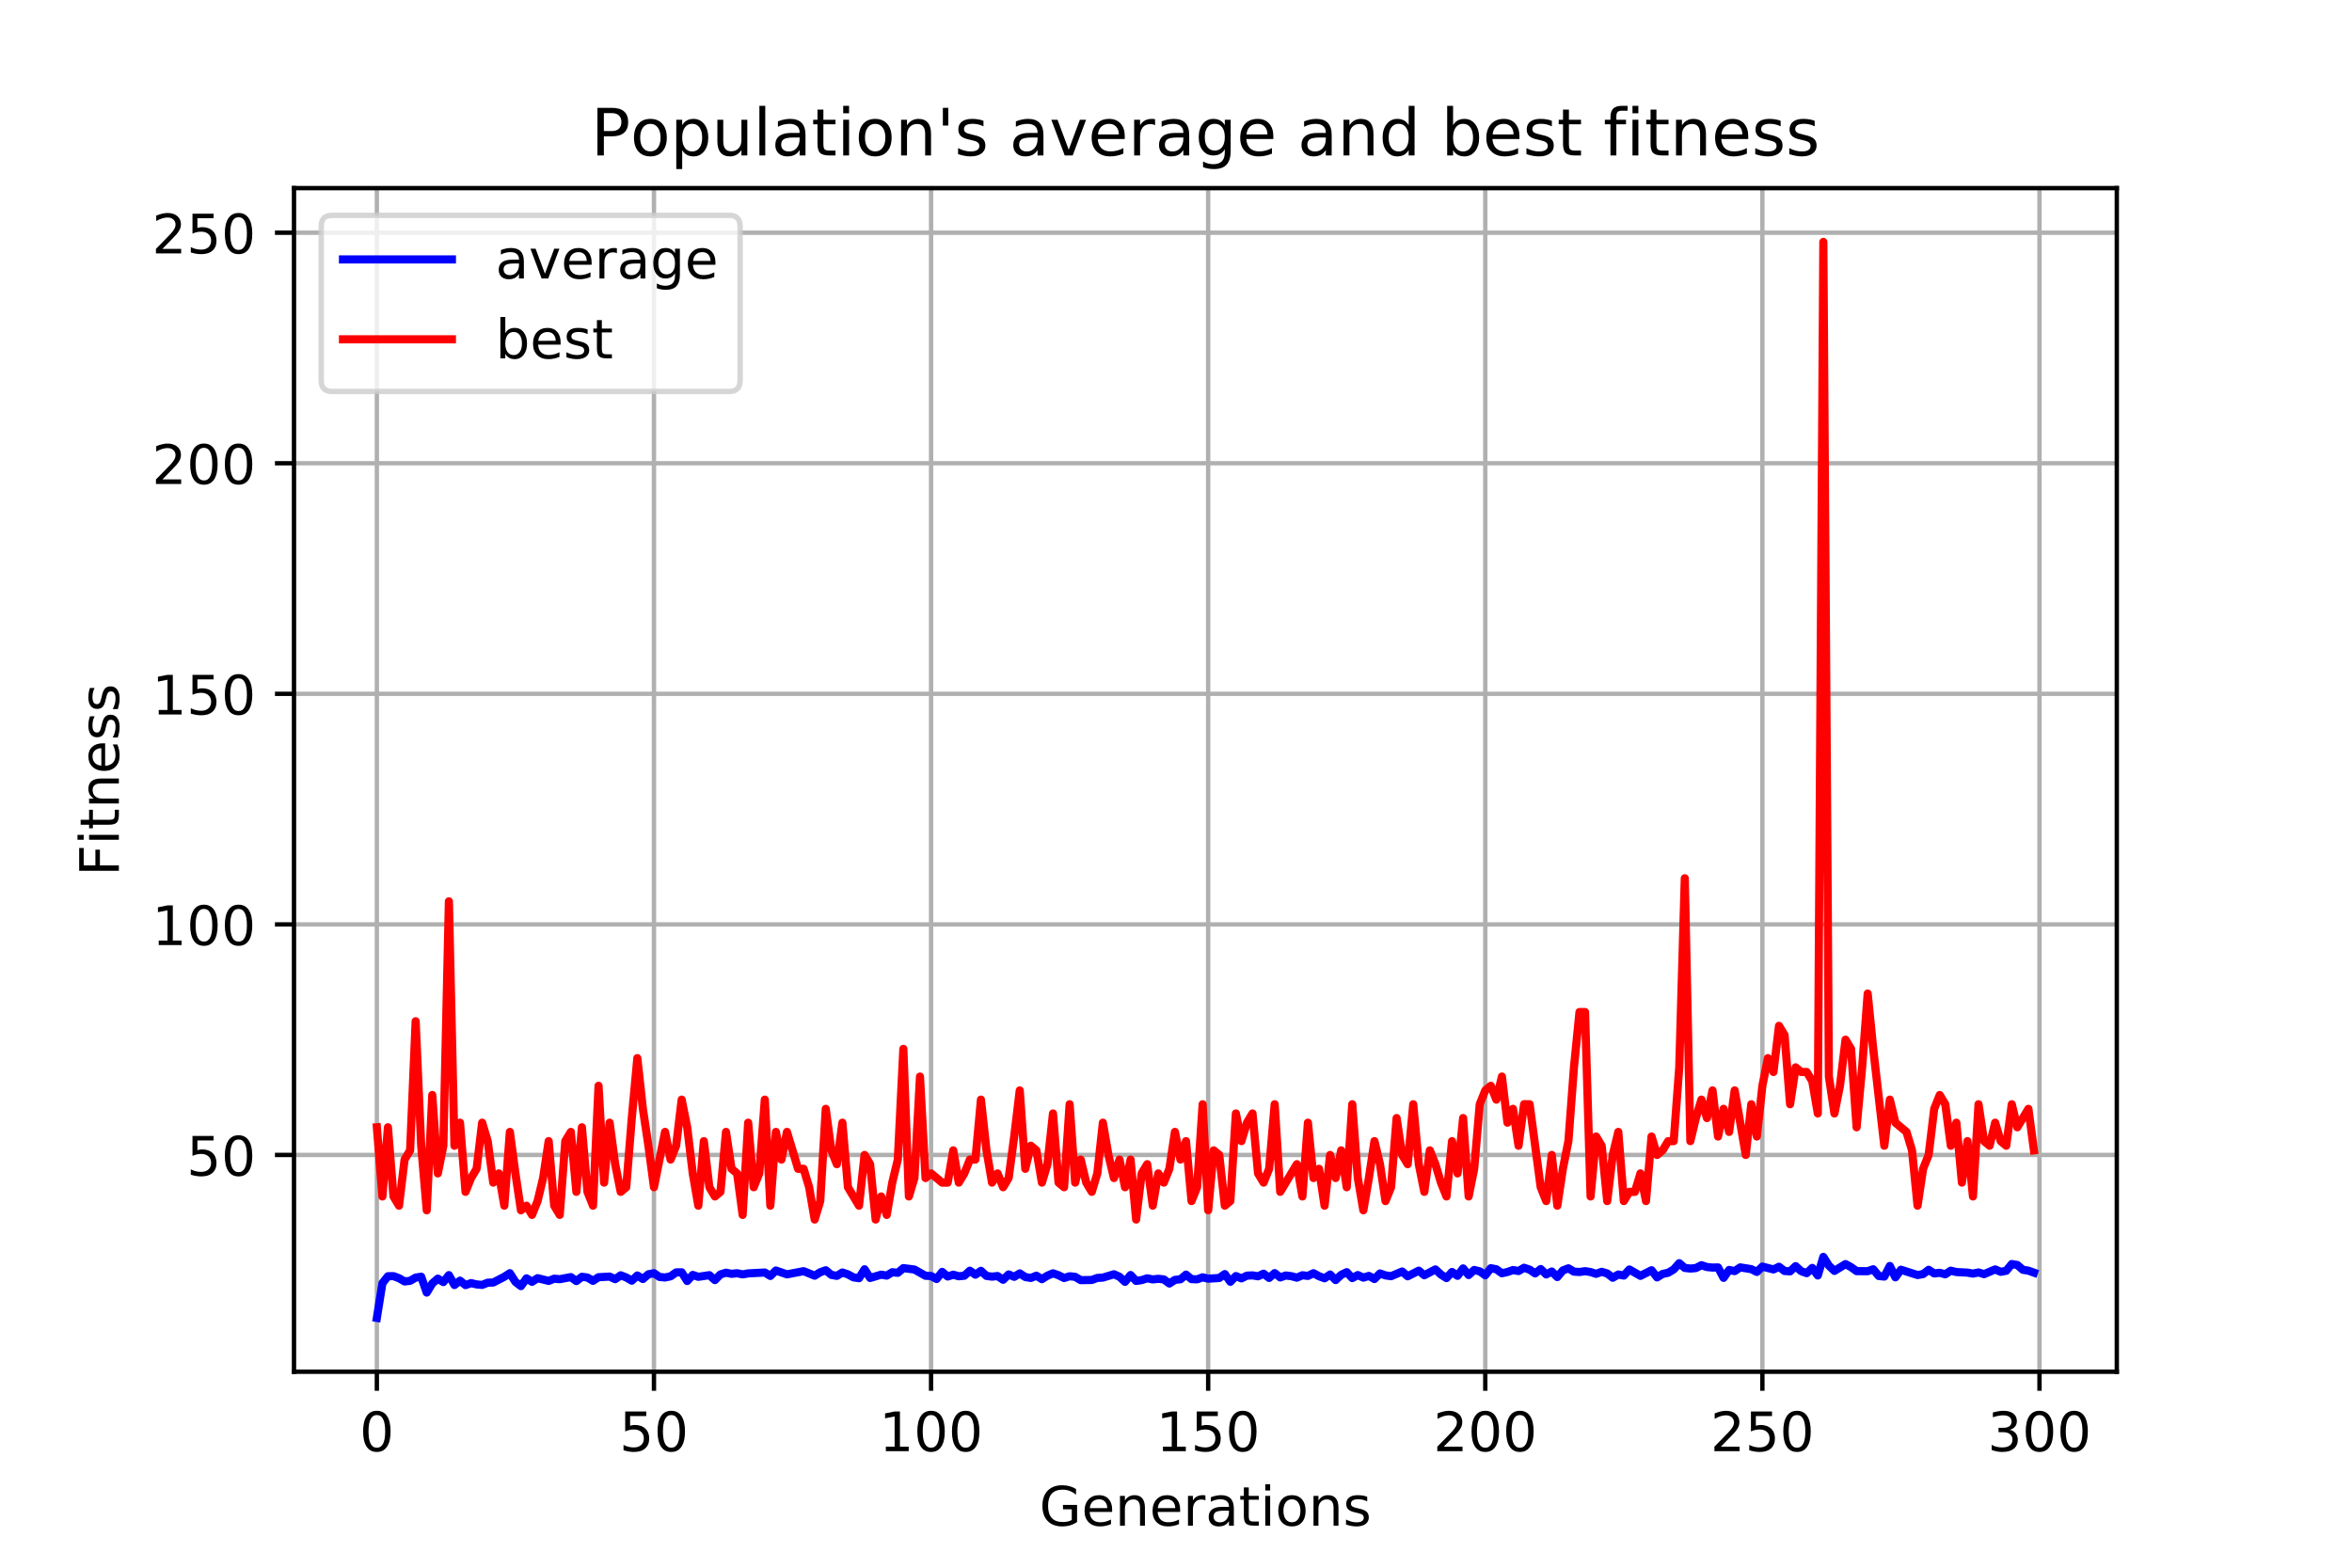 <?xml version="1.0" encoding="utf-8" standalone="no"?>
<!DOCTYPE svg PUBLIC "-//W3C//DTD SVG 1.1//EN"
  "http://www.w3.org/Graphics/SVG/1.1/DTD/svg11.dtd">
<!-- Created with matplotlib (https://matplotlib.org/) -->
<svg height="288pt" version="1.1" viewBox="0 0 432 288" width="432pt" xmlns="http://www.w3.org/2000/svg" xmlns:xlink="http://www.w3.org/1999/xlink">
 <defs>
  <style type="text/css">
*{stroke-linecap:butt;stroke-linejoin:round;}
  </style>
 </defs>
 <g id="figure_1">
  <g id="patch_1">
   <path d="M 0 288 
L 432 288 
L 432 0 
L 0 0 
z
" style="fill:#ffffff;"/>
  </g>
  <g id="axes_1">
   <g id="patch_2">
    <path d="M 54 252 
L 388.8 252 
L 388.8 34.56 
L 54 34.56 
z
" style="fill:#ffffff;"/>
   </g>
   <g id="matplotlib.axis_1">
    <g id="xtick_1">
     <g id="line2d_1">
      <path clip-path="url(#p49213f6100)" d="M 69.218 252 
L 69.218 34.56 
" style="fill:none;stroke:#b0b0b0;stroke-linecap:square;stroke-width:0.8;"/>
     </g>
     <g id="line2d_2">
      <defs>
       <path d="M 0 0 
L 0 3.5 
" id="ma9f3fce602" style="stroke:#000000;stroke-width:0.8;"/>
      </defs>
      <g>
       <use style="stroke:#000000;stroke-width:0.8;" x="69.218" xlink:href="#ma9f3fce602" y="252"/>
      </g>
     </g>
     <g id="text_1">
      <!-- 0 -->
      <defs>
       <path d="M 31.781 66.406 
Q 24.172 66.406 20.328 58.906 
Q 16.5 51.422 16.5 36.375 
Q 16.5 21.391 20.328 13.891 
Q 24.172 6.391 31.781 6.391 
Q 39.453 6.391 43.281 13.891 
Q 47.125 21.391 47.125 36.375 
Q 47.125 51.422 43.281 58.906 
Q 39.453 66.406 31.781 66.406 
z
M 31.781 74.219 
Q 44.047 74.219 50.516 64.516 
Q 56.984 54.828 56.984 36.375 
Q 56.984 17.969 50.516 8.266 
Q 44.047 -1.422 31.781 -1.422 
Q 19.531 -1.422 13.062 8.266 
Q 6.594 17.969 6.594 36.375 
Q 6.594 54.828 13.062 64.516 
Q 19.531 74.219 31.781 74.219 
z
" id="DejaVuSans-48"/>
      </defs>
      <g transform="translate(66.037 266.598)scale(0.1 -0.1)">
       <use xlink:href="#DejaVuSans-48"/>
      </g>
     </g>
    </g>
    <g id="xtick_2">
     <g id="line2d_3">
      <path clip-path="url(#p49213f6100)" d="M 120.115 252 
L 120.115 34.56 
" style="fill:none;stroke:#b0b0b0;stroke-linecap:square;stroke-width:0.8;"/>
     </g>
     <g id="line2d_4">
      <g>
       <use style="stroke:#000000;stroke-width:0.8;" x="120.115" xlink:href="#ma9f3fce602" y="252"/>
      </g>
     </g>
     <g id="text_2">
      <!-- 50 -->
      <defs>
       <path d="M 10.797 72.906 
L 49.516 72.906 
L 49.516 64.594 
L 19.828 64.594 
L 19.828 46.734 
Q 21.969 47.469 24.109 47.828 
Q 26.266 48.188 28.422 48.188 
Q 40.625 48.188 47.75 41.5 
Q 54.891 34.812 54.891 23.391 
Q 54.891 11.625 47.562 5.094 
Q 40.234 -1.422 26.906 -1.422 
Q 22.312 -1.422 17.547 -0.641 
Q 12.797 0.141 7.719 1.703 
L 7.719 11.625 
Q 12.109 9.234 16.797 8.062 
Q 21.484 6.891 26.703 6.891 
Q 35.156 6.891 40.078 11.328 
Q 45.016 15.766 45.016 23.391 
Q 45.016 31 40.078 35.438 
Q 35.156 39.891 26.703 39.891 
Q 22.75 39.891 18.812 39.016 
Q 14.891 38.141 10.797 36.281 
z
" id="DejaVuSans-53"/>
      </defs>
      <g transform="translate(113.753 266.598)scale(0.1 -0.1)">
       <use xlink:href="#DejaVuSans-53"/>
       <use x="63.623" xlink:href="#DejaVuSans-48"/>
      </g>
     </g>
    </g>
    <g id="xtick_3">
     <g id="line2d_5">
      <path clip-path="url(#p49213f6100)" d="M 171.012 252 
L 171.012 34.56 
" style="fill:none;stroke:#b0b0b0;stroke-linecap:square;stroke-width:0.8;"/>
     </g>
     <g id="line2d_6">
      <g>
       <use style="stroke:#000000;stroke-width:0.8;" x="171.012" xlink:href="#ma9f3fce602" y="252"/>
      </g>
     </g>
     <g id="text_3">
      <!-- 100 -->
      <defs>
       <path d="M 12.406 8.297 
L 28.516 8.297 
L 28.516 63.922 
L 10.984 60.406 
L 10.984 69.391 
L 28.422 72.906 
L 38.281 72.906 
L 38.281 8.297 
L 54.391 8.297 
L 54.391 0 
L 12.406 0 
z
" id="DejaVuSans-49"/>
      </defs>
      <g transform="translate(161.468 266.598)scale(0.1 -0.1)">
       <use xlink:href="#DejaVuSans-49"/>
       <use x="63.623" xlink:href="#DejaVuSans-48"/>
       <use x="127.246" xlink:href="#DejaVuSans-48"/>
      </g>
     </g>
    </g>
    <g id="xtick_4">
     <g id="line2d_7">
      <path clip-path="url(#p49213f6100)" d="M 221.909 252 
L 221.909 34.56 
" style="fill:none;stroke:#b0b0b0;stroke-linecap:square;stroke-width:0.8;"/>
     </g>
     <g id="line2d_8">
      <g>
       <use style="stroke:#000000;stroke-width:0.8;" x="221.909" xlink:href="#ma9f3fce602" y="252"/>
      </g>
     </g>
     <g id="text_4">
      <!-- 150 -->
      <g transform="translate(212.365 266.598)scale(0.1 -0.1)">
       <use xlink:href="#DejaVuSans-49"/>
       <use x="63.623" xlink:href="#DejaVuSans-53"/>
       <use x="127.246" xlink:href="#DejaVuSans-48"/>
      </g>
     </g>
    </g>
    <g id="xtick_5">
     <g id="line2d_9">
      <path clip-path="url(#p49213f6100)" d="M 272.806 252 
L 272.806 34.56 
" style="fill:none;stroke:#b0b0b0;stroke-linecap:square;stroke-width:0.8;"/>
     </g>
     <g id="line2d_10">
      <g>
       <use style="stroke:#000000;stroke-width:0.8;" x="272.806" xlink:href="#ma9f3fce602" y="252"/>
      </g>
     </g>
     <g id="text_5">
      <!-- 200 -->
      <defs>
       <path d="M 19.188 8.297 
L 53.609 8.297 
L 53.609 0 
L 7.328 0 
L 7.328 8.297 
Q 12.938 14.109 22.625 23.891 
Q 32.328 33.688 34.812 36.531 
Q 39.547 41.844 41.422 45.531 
Q 43.312 49.219 43.312 52.781 
Q 43.312 58.594 39.234 62.25 
Q 35.156 65.922 28.609 65.922 
Q 23.969 65.922 18.812 64.312 
Q 13.672 62.703 7.812 59.422 
L 7.812 69.391 
Q 13.766 71.781 18.938 73 
Q 24.125 74.219 28.422 74.219 
Q 39.75 74.219 46.484 68.547 
Q 53.219 62.891 53.219 53.422 
Q 53.219 48.922 51.531 44.891 
Q 49.859 40.875 45.406 35.406 
Q 44.188 33.984 37.641 27.219 
Q 31.109 20.453 19.188 8.297 
z
" id="DejaVuSans-50"/>
      </defs>
      <g transform="translate(263.262 266.598)scale(0.1 -0.1)">
       <use xlink:href="#DejaVuSans-50"/>
       <use x="63.623" xlink:href="#DejaVuSans-48"/>
       <use x="127.246" xlink:href="#DejaVuSans-48"/>
      </g>
     </g>
    </g>
    <g id="xtick_6">
     <g id="line2d_11">
      <path clip-path="url(#p49213f6100)" d="M 323.703 252 
L 323.703 34.56 
" style="fill:none;stroke:#b0b0b0;stroke-linecap:square;stroke-width:0.8;"/>
     </g>
     <g id="line2d_12">
      <g>
       <use style="stroke:#000000;stroke-width:0.8;" x="323.703" xlink:href="#ma9f3fce602" y="252"/>
      </g>
     </g>
     <g id="text_6">
      <!-- 250 -->
      <g transform="translate(314.159 266.598)scale(0.1 -0.1)">
       <use xlink:href="#DejaVuSans-50"/>
       <use x="63.623" xlink:href="#DejaVuSans-53"/>
       <use x="127.246" xlink:href="#DejaVuSans-48"/>
      </g>
     </g>
    </g>
    <g id="xtick_7">
     <g id="line2d_13">
      <path clip-path="url(#p49213f6100)" d="M 374.6 252 
L 374.6 34.56 
" style="fill:none;stroke:#b0b0b0;stroke-linecap:square;stroke-width:0.8;"/>
     </g>
     <g id="line2d_14">
      <g>
       <use style="stroke:#000000;stroke-width:0.8;" x="374.6" xlink:href="#ma9f3fce602" y="252"/>
      </g>
     </g>
     <g id="text_7">
      <!-- 300 -->
      <defs>
       <path d="M 40.578 39.312 
Q 47.656 37.797 51.625 33 
Q 55.609 28.219 55.609 21.188 
Q 55.609 10.406 48.188 4.484 
Q 40.766 -1.422 27.094 -1.422 
Q 22.516 -1.422 17.656 -0.516 
Q 12.797 0.391 7.625 2.203 
L 7.625 11.719 
Q 11.719 9.328 16.594 8.109 
Q 21.484 6.891 26.812 6.891 
Q 36.078 6.891 40.938 10.547 
Q 45.797 14.203 45.797 21.188 
Q 45.797 27.641 41.281 31.266 
Q 36.766 34.906 28.719 34.906 
L 20.219 34.906 
L 20.219 43.016 
L 29.109 43.016 
Q 36.375 43.016 40.234 45.922 
Q 44.094 48.828 44.094 54.297 
Q 44.094 59.906 40.109 62.906 
Q 36.141 65.922 28.719 65.922 
Q 24.656 65.922 20.016 65.031 
Q 15.375 64.156 9.812 62.312 
L 9.812 71.094 
Q 15.438 72.656 20.344 73.438 
Q 25.25 74.219 29.594 74.219 
Q 40.828 74.219 47.359 69.109 
Q 53.906 64.016 53.906 55.328 
Q 53.906 49.266 50.438 45.094 
Q 46.969 40.922 40.578 39.312 
z
" id="DejaVuSans-51"/>
      </defs>
      <g transform="translate(365.056 266.598)scale(0.1 -0.1)">
       <use xlink:href="#DejaVuSans-51"/>
       <use x="63.623" xlink:href="#DejaVuSans-48"/>
       <use x="127.246" xlink:href="#DejaVuSans-48"/>
      </g>
     </g>
    </g>
    <g id="text_8">
     <!-- Generations -->
     <defs>
      <path d="M 59.516 10.406 
L 59.516 29.984 
L 43.406 29.984 
L 43.406 38.094 
L 69.281 38.094 
L 69.281 6.781 
Q 63.578 2.734 56.688 0.656 
Q 49.812 -1.422 42 -1.422 
Q 24.906 -1.422 15.25 8.562 
Q 5.609 18.562 5.609 36.375 
Q 5.609 54.25 15.25 64.234 
Q 24.906 74.219 42 74.219 
Q 49.125 74.219 55.547 72.453 
Q 61.969 70.703 67.391 67.281 
L 67.391 56.781 
Q 61.922 61.422 55.766 63.766 
Q 49.609 66.109 42.828 66.109 
Q 29.438 66.109 22.719 58.641 
Q 16.016 51.172 16.016 36.375 
Q 16.016 21.625 22.719 14.156 
Q 29.438 6.688 42.828 6.688 
Q 48.047 6.688 52.141 7.594 
Q 56.25 8.5 59.516 10.406 
z
" id="DejaVuSans-71"/>
      <path d="M 56.203 29.594 
L 56.203 25.203 
L 14.891 25.203 
Q 15.484 15.922 20.484 11.062 
Q 25.484 6.203 34.422 6.203 
Q 39.594 6.203 44.453 7.469 
Q 49.312 8.734 54.109 11.281 
L 54.109 2.781 
Q 49.266 0.734 44.188 -0.344 
Q 39.109 -1.422 33.891 -1.422 
Q 20.797 -1.422 13.156 6.188 
Q 5.516 13.812 5.516 26.812 
Q 5.516 40.234 12.766 48.109 
Q 20.016 56 32.328 56 
Q 43.359 56 49.781 48.891 
Q 56.203 41.797 56.203 29.594 
z
M 47.219 32.234 
Q 47.125 39.594 43.094 43.984 
Q 39.062 48.391 32.422 48.391 
Q 24.906 48.391 20.391 44.141 
Q 15.875 39.891 15.188 32.172 
z
" id="DejaVuSans-101"/>
      <path d="M 54.891 33.016 
L 54.891 0 
L 45.906 0 
L 45.906 32.719 
Q 45.906 40.484 42.875 44.328 
Q 39.844 48.188 33.797 48.188 
Q 26.516 48.188 22.312 43.547 
Q 18.109 38.922 18.109 30.906 
L 18.109 0 
L 9.078 0 
L 9.078 54.688 
L 18.109 54.688 
L 18.109 46.188 
Q 21.344 51.125 25.703 53.562 
Q 30.078 56 35.797 56 
Q 45.219 56 50.047 50.172 
Q 54.891 44.344 54.891 33.016 
z
" id="DejaVuSans-110"/>
      <path d="M 41.109 46.297 
Q 39.594 47.172 37.812 47.578 
Q 36.031 48 33.891 48 
Q 26.266 48 22.188 43.047 
Q 18.109 38.094 18.109 28.812 
L 18.109 0 
L 9.078 0 
L 9.078 54.688 
L 18.109 54.688 
L 18.109 46.188 
Q 20.953 51.172 25.484 53.578 
Q 30.031 56 36.531 56 
Q 37.453 56 38.578 55.875 
Q 39.703 55.766 41.062 55.516 
z
" id="DejaVuSans-114"/>
      <path d="M 34.281 27.484 
Q 23.391 27.484 19.188 25 
Q 14.984 22.516 14.984 16.5 
Q 14.984 11.719 18.141 8.906 
Q 21.297 6.109 26.703 6.109 
Q 34.188 6.109 38.703 11.406 
Q 43.219 16.703 43.219 25.484 
L 43.219 27.484 
z
M 52.203 31.203 
L 52.203 0 
L 43.219 0 
L 43.219 8.297 
Q 40.141 3.328 35.547 0.953 
Q 30.953 -1.422 24.312 -1.422 
Q 15.922 -1.422 10.953 3.297 
Q 6 8.016 6 15.922 
Q 6 25.141 12.172 29.828 
Q 18.359 34.516 30.609 34.516 
L 43.219 34.516 
L 43.219 35.406 
Q 43.219 41.609 39.141 45 
Q 35.062 48.391 27.688 48.391 
Q 23 48.391 18.547 47.266 
Q 14.109 46.141 10.016 43.891 
L 10.016 52.203 
Q 14.938 54.109 19.578 55.047 
Q 24.219 56 28.609 56 
Q 40.484 56 46.344 49.844 
Q 52.203 43.703 52.203 31.203 
z
" id="DejaVuSans-97"/>
      <path d="M 18.312 70.219 
L 18.312 54.688 
L 36.812 54.688 
L 36.812 47.703 
L 18.312 47.703 
L 18.312 18.016 
Q 18.312 11.328 20.141 9.422 
Q 21.969 7.516 27.594 7.516 
L 36.812 7.516 
L 36.812 0 
L 27.594 0 
Q 17.188 0 13.234 3.875 
Q 9.281 7.766 9.281 18.016 
L 9.281 47.703 
L 2.688 47.703 
L 2.688 54.688 
L 9.281 54.688 
L 9.281 70.219 
z
" id="DejaVuSans-116"/>
      <path d="M 9.422 54.688 
L 18.406 54.688 
L 18.406 0 
L 9.422 0 
z
M 9.422 75.984 
L 18.406 75.984 
L 18.406 64.594 
L 9.422 64.594 
z
" id="DejaVuSans-105"/>
      <path d="M 30.609 48.391 
Q 23.391 48.391 19.188 42.75 
Q 14.984 37.109 14.984 27.297 
Q 14.984 17.484 19.156 11.844 
Q 23.344 6.203 30.609 6.203 
Q 37.797 6.203 41.984 11.859 
Q 46.188 17.531 46.188 27.297 
Q 46.188 37.016 41.984 42.703 
Q 37.797 48.391 30.609 48.391 
z
M 30.609 56 
Q 42.328 56 49.016 48.375 
Q 55.719 40.766 55.719 27.297 
Q 55.719 13.875 49.016 6.219 
Q 42.328 -1.422 30.609 -1.422 
Q 18.844 -1.422 12.172 6.219 
Q 5.516 13.875 5.516 27.297 
Q 5.516 40.766 12.172 48.375 
Q 18.844 56 30.609 56 
z
" id="DejaVuSans-111"/>
      <path d="M 44.281 53.078 
L 44.281 44.578 
Q 40.484 46.531 36.375 47.5 
Q 32.281 48.484 27.875 48.484 
Q 21.188 48.484 17.844 46.438 
Q 14.5 44.391 14.5 40.281 
Q 14.5 37.156 16.891 35.375 
Q 19.281 33.594 26.516 31.984 
L 29.594 31.297 
Q 39.156 29.25 43.188 25.516 
Q 47.219 21.781 47.219 15.094 
Q 47.219 7.469 41.188 3.016 
Q 35.156 -1.422 24.609 -1.422 
Q 20.219 -1.422 15.453 -0.562 
Q 10.688 0.297 5.422 2 
L 5.422 11.281 
Q 10.406 8.688 15.234 7.391 
Q 20.062 6.109 24.812 6.109 
Q 31.156 6.109 34.562 8.281 
Q 37.984 10.453 37.984 14.406 
Q 37.984 18.062 35.516 20.016 
Q 33.062 21.969 24.703 23.781 
L 21.578 24.516 
Q 13.234 26.266 9.516 29.906 
Q 5.812 33.547 5.812 39.891 
Q 5.812 47.609 11.281 51.797 
Q 16.75 56 26.812 56 
Q 31.781 56 36.172 55.266 
Q 40.578 54.547 44.281 53.078 
z
" id="DejaVuSans-115"/>
     </defs>
     <g transform="translate(190.902 280.277)scale(0.1 -0.1)">
      <use xlink:href="#DejaVuSans-71"/>
      <use x="77.49" xlink:href="#DejaVuSans-101"/>
      <use x="139.014" xlink:href="#DejaVuSans-110"/>
      <use x="202.393" xlink:href="#DejaVuSans-101"/>
      <use x="263.916" xlink:href="#DejaVuSans-114"/>
      <use x="305.029" xlink:href="#DejaVuSans-97"/>
      <use x="366.309" xlink:href="#DejaVuSans-116"/>
      <use x="405.518" xlink:href="#DejaVuSans-105"/>
      <use x="433.301" xlink:href="#DejaVuSans-111"/>
      <use x="494.482" xlink:href="#DejaVuSans-110"/>
      <use x="557.861" xlink:href="#DejaVuSans-115"/>
     </g>
    </g>
   </g>
   <g id="matplotlib.axis_2">
    <g id="ytick_1">
     <g id="line2d_15">
      <path clip-path="url(#p49213f6100)" d="M 54 212.178 
L 388.8 212.178 
" style="fill:none;stroke:#b0b0b0;stroke-linecap:square;stroke-width:0.8;"/>
     </g>
     <g id="line2d_16">
      <defs>
       <path d="M 0 0 
L -3.5 0 
" id="mc09b916870" style="stroke:#000000;stroke-width:0.8;"/>
      </defs>
      <g>
       <use style="stroke:#000000;stroke-width:0.8;" x="54" xlink:href="#mc09b916870" y="212.178"/>
      </g>
     </g>
     <g id="text_9">
      <!-- 50 -->
      <g transform="translate(34.275 215.977)scale(0.1 -0.1)">
       <use xlink:href="#DejaVuSans-53"/>
       <use x="63.623" xlink:href="#DejaVuSans-48"/>
      </g>
     </g>
    </g>
    <g id="ytick_2">
     <g id="line2d_17">
      <path clip-path="url(#p49213f6100)" d="M 54 169.821 
L 388.8 169.821 
" style="fill:none;stroke:#b0b0b0;stroke-linecap:square;stroke-width:0.8;"/>
     </g>
     <g id="line2d_18">
      <g>
       <use style="stroke:#000000;stroke-width:0.8;" x="54" xlink:href="#mc09b916870" y="169.821"/>
      </g>
     </g>
     <g id="text_10">
      <!-- 100 -->
      <g transform="translate(27.913 173.62)scale(0.1 -0.1)">
       <use xlink:href="#DejaVuSans-49"/>
       <use x="63.623" xlink:href="#DejaVuSans-48"/>
       <use x="127.246" xlink:href="#DejaVuSans-48"/>
      </g>
     </g>
    </g>
    <g id="ytick_3">
     <g id="line2d_19">
      <path clip-path="url(#p49213f6100)" d="M 54 127.464 
L 388.8 127.464 
" style="fill:none;stroke:#b0b0b0;stroke-linecap:square;stroke-width:0.8;"/>
     </g>
     <g id="line2d_20">
      <g>
       <use style="stroke:#000000;stroke-width:0.8;" x="54" xlink:href="#mc09b916870" y="127.464"/>
      </g>
     </g>
     <g id="text_11">
      <!-- 150 -->
      <g transform="translate(27.913 131.263)scale(0.1 -0.1)">
       <use xlink:href="#DejaVuSans-49"/>
       <use x="63.623" xlink:href="#DejaVuSans-53"/>
       <use x="127.246" xlink:href="#DejaVuSans-48"/>
      </g>
     </g>
    </g>
    <g id="ytick_4">
     <g id="line2d_21">
      <path clip-path="url(#p49213f6100)" d="M 54 85.107 
L 388.8 85.107 
" style="fill:none;stroke:#b0b0b0;stroke-linecap:square;stroke-width:0.8;"/>
     </g>
     <g id="line2d_22">
      <g>
       <use style="stroke:#000000;stroke-width:0.8;" x="54" xlink:href="#mc09b916870" y="85.107"/>
      </g>
     </g>
     <g id="text_12">
      <!-- 200 -->
      <g transform="translate(27.913 88.906)scale(0.1 -0.1)">
       <use xlink:href="#DejaVuSans-50"/>
       <use x="63.623" xlink:href="#DejaVuSans-48"/>
       <use x="127.246" xlink:href="#DejaVuSans-48"/>
      </g>
     </g>
    </g>
    <g id="ytick_5">
     <g id="line2d_23">
      <path clip-path="url(#p49213f6100)" d="M 54 42.749 
L 388.8 42.749 
" style="fill:none;stroke:#b0b0b0;stroke-linecap:square;stroke-width:0.8;"/>
     </g>
     <g id="line2d_24">
      <g>
       <use style="stroke:#000000;stroke-width:0.8;" x="54" xlink:href="#mc09b916870" y="42.749"/>
      </g>
     </g>
     <g id="text_13">
      <!-- 250 -->
      <g transform="translate(27.913 46.549)scale(0.1 -0.1)">
       <use xlink:href="#DejaVuSans-50"/>
       <use x="63.623" xlink:href="#DejaVuSans-53"/>
       <use x="127.246" xlink:href="#DejaVuSans-48"/>
      </g>
     </g>
    </g>
    <g id="text_14">
     <!-- Fitness -->
     <defs>
      <path d="M 9.812 72.906 
L 51.703 72.906 
L 51.703 64.594 
L 19.672 64.594 
L 19.672 43.109 
L 48.578 43.109 
L 48.578 34.812 
L 19.672 34.812 
L 19.672 0 
L 9.812 0 
z
" id="DejaVuSans-70"/>
     </defs>
     <g transform="translate(21.833 160.954)rotate(-90)scale(0.1 -0.1)">
      <use xlink:href="#DejaVuSans-70"/>
      <use x="57.41" xlink:href="#DejaVuSans-105"/>
      <use x="85.193" xlink:href="#DejaVuSans-116"/>
      <use x="124.402" xlink:href="#DejaVuSans-110"/>
      <use x="187.781" xlink:href="#DejaVuSans-101"/>
      <use x="249.305" xlink:href="#DejaVuSans-115"/>
      <use x="301.404" xlink:href="#DejaVuSans-115"/>
     </g>
    </g>
   </g>
   <g id="line2d_25">
    <path clip-path="url(#p49213f6100)" d="M 69.218 242.116 
L 70.236 235.739 
L 71.254 234.458 
L 72.272 234.439 
L 73.29 234.82 
L 74.308 235.411 
L 75.326 235.302 
L 76.344 234.709 
L 77.362 234.546 
L 78.38 237.456 
L 79.398 235.78 
L 80.416 234.897 
L 81.433 235.53 
L 82.451 234.255 
L 83.469 236.071 
L 84.487 235.271 
L 85.505 236.087 
L 86.523 235.722 
L 87.541 235.958 
L 88.559 236.052 
L 89.577 235.644 
L 90.595 235.61 
L 92.631 234.556 
L 93.649 233.897 
L 94.667 235.495 
L 95.685 236.272 
L 96.703 234.846 
L 97.72 235.479 
L 98.738 234.814 
L 100.774 235.314 
L 101.792 234.911 
L 102.81 235.002 
L 104.846 234.615 
L 105.864 235.347 
L 106.882 234.561 
L 107.9 234.693 
L 108.918 235.301 
L 109.936 234.636 
L 111.972 234.525 
L 112.99 234.994 
L 114.007 234.288 
L 115.025 234.682 
L 116.043 235.269 
L 117.061 234.321 
L 118.079 234.968 
L 119.097 234.1 
L 120.115 233.897 
L 121.133 234.586 
L 122.151 234.687 
L 123.169 234.475 
L 124.187 233.752 
L 125.205 233.735 
L 126.223 235.334 
L 127.241 234.221 
L 128.259 234.566 
L 130.294 234.262 
L 131.312 235.163 
L 132.33 234.124 
L 133.348 233.81 
L 134.366 234.016 
L 135.384 233.905 
L 136.402 234.114 
L 137.42 233.935 
L 140.474 233.776 
L 141.492 234.405 
L 142.51 233.408 
L 144.546 234.11 
L 147.599 233.526 
L 149.635 234.356 
L 150.653 233.725 
L 151.671 233.357 
L 152.689 234.204 
L 153.707 234.39 
L 154.725 233.772 
L 155.743 234.116 
L 156.761 234.665 
L 157.779 234.819 
L 158.797 233.18 
L 159.815 234.775 
L 161.851 234.17 
L 162.869 234.342 
L 163.886 233.72 
L 164.904 233.828 
L 165.922 232.965 
L 167.958 233.224 
L 169.994 234.373 
L 171.012 234.418 
L 172.03 234.968 
L 173.048 233.663 
L 174.066 234.507 
L 175.084 234.179 
L 176.102 234.463 
L 177.12 234.365 
L 178.138 233.438 
L 179.156 234.172 
L 180.173 233.466 
L 181.191 234.4 
L 182.209 234.532 
L 183.227 234.422 
L 184.245 235.105 
L 185.263 234.126 
L 186.281 234.565 
L 187.299 233.934 
L 188.317 234.603 
L 189.335 234.771 
L 190.353 234.362 
L 191.371 234.998 
L 192.389 234.354 
L 193.407 233.919 
L 194.425 234.276 
L 195.443 234.787 
L 196.461 234.461 
L 197.478 234.57 
L 198.496 235.176 
L 200.532 235.144 
L 201.55 234.769 
L 202.568 234.706 
L 204.604 234.097 
L 205.622 234.553 
L 206.64 235.483 
L 207.658 234.237 
L 208.676 235.317 
L 209.694 235.167 
L 210.712 234.837 
L 211.73 235.043 
L 212.748 234.931 
L 213.765 235.043 
L 214.783 235.796 
L 215.801 235.128 
L 216.819 235.016 
L 217.837 234.166 
L 218.855 234.991 
L 219.873 235.027 
L 220.891 234.656 
L 221.909 234.906 
L 223.945 234.78 
L 224.963 234.063 
L 225.981 235.471 
L 226.999 234.425 
L 228.017 234.851 
L 229.035 234.349 
L 230.052 234.302 
L 231.07 234.466 
L 232.088 233.994 
L 233.106 234.766 
L 234.124 233.888 
L 235.142 234.674 
L 236.16 234.323 
L 237.178 234.447 
L 238.196 234.719 
L 239.214 234.279 
L 240.232 234.4 
L 241.25 233.902 
L 242.268 234.455 
L 243.286 234.833 
L 244.304 234.147 
L 245.322 235.159 
L 246.339 234.204 
L 247.357 233.711 
L 248.375 234.797 
L 249.393 234.244 
L 250.411 234.712 
L 251.429 234.397 
L 252.447 234.968 
L 253.465 233.946 
L 254.483 234.305 
L 255.501 234.452 
L 257.537 233.587 
L 258.555 234.465 
L 260.591 233.433 
L 261.609 234.274 
L 263.644 233.206 
L 264.662 234.145 
L 265.68 234.791 
L 266.698 233.676 
L 267.716 234.38 
L 268.734 233.018 
L 269.752 234.237 
L 270.77 233.307 
L 271.788 233.561 
L 272.806 234.28 
L 273.824 232.984 
L 274.842 233.181 
L 275.86 233.91 
L 276.878 233.683 
L 277.896 233.315 
L 278.914 233.504 
L 279.931 232.901 
L 280.949 233.247 
L 281.967 233.935 
L 282.985 233.139 
L 284.003 234.126 
L 285.021 233.589 
L 286.039 234.607 
L 287.057 233.39 
L 288.075 233.001 
L 289.093 233.614 
L 290.111 233.678 
L 291.129 233.528 
L 292.147 233.689 
L 293.165 234.018 
L 294.183 233.645 
L 295.201 233.945 
L 296.218 234.735 
L 297.236 234.143 
L 298.254 234.336 
L 299.272 233.217 
L 301.308 234.386 
L 303.344 233.357 
L 304.362 234.669 
L 305.38 234.035 
L 306.398 233.82 
L 307.416 233.204 
L 308.434 232.061 
L 309.452 232.933 
L 310.47 233.046 
L 311.488 232.959 
L 312.506 232.43 
L 313.523 232.766 
L 314.541 232.864 
L 315.559 232.838 
L 316.577 234.753 
L 317.595 233.303 
L 318.613 233.519 
L 319.631 232.832 
L 321.667 233.158 
L 322.685 233.666 
L 323.703 232.686 
L 325.739 233.209 
L 326.757 232.718 
L 327.775 233.494 
L 328.793 233.558 
L 329.81 232.605 
L 330.828 233.525 
L 331.846 233.891 
L 332.864 232.929 
L 333.882 234.318 
L 334.9 230.905 
L 335.918 232.518 
L 336.936 233.477 
L 338.972 232.225 
L 339.99 232.787 
L 341.008 233.52 
L 343.044 233.533 
L 344.062 233.178 
L 345.08 234.414 
L 346.097 234.516 
L 347.115 232.574 
L 348.133 234.652 
L 349.151 233.263 
L 352.205 234.237 
L 353.223 234.06 
L 354.241 233.276 
L 355.259 233.94 
L 356.277 233.827 
L 357.295 234.099 
L 358.313 233.437 
L 359.331 233.688 
L 361.367 233.793 
L 362.384 233.973 
L 363.402 233.759 
L 364.42 234.075 
L 366.456 233.203 
L 367.474 233.642 
L 368.492 233.458 
L 369.51 232.216 
L 370.528 232.393 
L 371.546 233.272 
L 372.564 233.431 
L 373.582 233.796 
L 373.582 233.796 
" style="fill:none;stroke:#0000ff;stroke-linecap:square;stroke-width:1.5;"/>
   </g>
   <g id="line2d_26">
    <path clip-path="url(#p49213f6100)" d="M 69.218 207.095 
L 70.236 219.803 
L 71.254 207.095 
L 72.272 219.803 
L 73.29 221.497 
L 74.308 213.025 
L 75.326 211.331 
L 76.344 187.611 
L 77.362 210.484 
L 78.38 222.344 
L 79.398 201.165 
L 80.416 215.567 
L 81.433 210.484 
L 82.451 165.585 
L 83.469 210.484 
L 84.487 206.248 
L 85.505 218.955 
L 86.523 216.414 
L 87.541 214.72 
L 88.559 206.248 
L 89.577 209.637 
L 90.595 217.261 
L 91.613 215.567 
L 92.631 221.497 
L 93.649 207.943 
L 94.667 215.567 
L 95.685 222.344 
L 96.703 221.497 
L 97.72 223.191 
L 98.738 220.65 
L 99.756 216.414 
L 100.774 209.637 
L 101.792 221.497 
L 102.81 223.191 
L 103.828 209.637 
L 104.846 207.943 
L 105.864 218.955 
L 106.882 207.095 
L 107.9 218.955 
L 108.918 221.497 
L 109.936 199.471 
L 110.954 217.261 
L 111.972 206.248 
L 112.99 213.873 
L 114.007 218.955 
L 115.025 218.108 
L 116.043 205.401 
L 117.061 194.388 
L 118.079 203.707 
L 119.097 210.484 
L 120.115 218.108 
L 122.151 207.943 
L 123.169 213.025 
L 124.187 210.484 
L 125.205 202.013 
L 126.223 207.095 
L 127.241 215.567 
L 128.259 221.497 
L 129.277 209.637 
L 130.294 218.108 
L 131.312 219.803 
L 132.33 218.955 
L 133.348 207.943 
L 134.366 214.72 
L 135.384 215.567 
L 136.402 223.191 
L 137.42 206.248 
L 138.438 218.108 
L 139.456 215.567 
L 140.474 202.013 
L 141.492 221.497 
L 142.51 207.943 
L 143.528 213.025 
L 144.546 207.943 
L 146.582 214.72 
L 147.599 214.72 
L 148.617 218.108 
L 149.635 224.038 
L 150.653 220.65 
L 151.671 203.707 
L 152.689 211.331 
L 153.707 213.873 
L 154.725 206.248 
L 155.743 218.108 
L 157.779 221.497 
L 158.797 212.178 
L 159.815 213.873 
L 160.833 224.038 
L 161.851 219.803 
L 162.869 223.191 
L 163.886 217.261 
L 164.904 213.025 
L 165.922 192.694 
L 166.94 219.803 
L 167.958 216.414 
L 168.976 197.777 
L 169.994 216.414 
L 171.012 215.567 
L 173.048 217.261 
L 174.066 217.261 
L 175.084 211.331 
L 176.102 217.261 
L 177.12 215.567 
L 178.138 213.025 
L 179.156 213.025 
L 180.173 202.013 
L 181.191 211.331 
L 182.209 217.261 
L 183.227 215.567 
L 184.245 218.108 
L 185.263 216.414 
L 186.281 208.79 
L 187.299 200.318 
L 188.317 214.72 
L 189.335 210.484 
L 190.353 211.331 
L 191.371 217.261 
L 192.389 213.873 
L 193.407 204.554 
L 194.425 217.261 
L 195.443 218.108 
L 196.461 202.86 
L 197.478 217.261 
L 198.496 213.025 
L 199.514 217.261 
L 200.532 218.955 
L 201.55 215.567 
L 202.568 206.248 
L 203.586 212.178 
L 204.604 216.414 
L 205.622 213.025 
L 206.64 218.108 
L 207.658 213.025 
L 208.676 224.038 
L 209.694 215.567 
L 210.712 213.873 
L 211.73 221.497 
L 212.748 215.567 
L 213.765 217.261 
L 214.783 214.72 
L 215.801 207.943 
L 216.819 213.025 
L 217.837 209.637 
L 218.855 220.65 
L 219.873 218.108 
L 220.891 202.86 
L 221.909 222.344 
L 222.927 211.331 
L 223.945 212.178 
L 224.963 221.497 
L 225.981 220.65 
L 226.999 204.554 
L 228.017 209.637 
L 229.035 206.248 
L 230.052 204.554 
L 231.07 215.567 
L 232.088 217.261 
L 233.106 214.72 
L 234.124 202.86 
L 235.142 218.955 
L 238.196 213.873 
L 239.214 219.803 
L 240.232 206.248 
L 241.25 216.414 
L 242.268 214.72 
L 243.286 221.497 
L 244.304 212.178 
L 245.322 216.414 
L 246.339 211.331 
L 247.357 218.108 
L 248.375 202.86 
L 249.393 216.414 
L 250.411 222.344 
L 251.429 216.414 
L 252.447 209.637 
L 253.465 213.873 
L 254.483 220.65 
L 255.501 218.108 
L 256.519 205.401 
L 257.537 212.178 
L 258.555 213.873 
L 259.573 202.86 
L 260.591 213.873 
L 261.609 218.955 
L 262.627 211.331 
L 263.644 213.873 
L 264.662 217.261 
L 265.68 219.803 
L 266.698 209.637 
L 267.716 215.567 
L 268.734 205.401 
L 269.752 219.803 
L 270.77 214.72 
L 271.788 202.86 
L 272.806 200.318 
L 273.824 199.471 
L 274.842 202.013 
L 275.86 197.777 
L 276.878 206.248 
L 277.896 203.707 
L 278.914 210.484 
L 279.931 202.86 
L 280.949 202.86 
L 282.985 218.108 
L 284.003 220.65 
L 285.021 212.178 
L 286.039 221.497 
L 287.057 214.72 
L 288.075 209.637 
L 289.093 196.083 
L 290.111 185.917 
L 291.129 185.917 
L 292.147 219.803 
L 293.165 208.79 
L 294.183 210.484 
L 295.201 220.65 
L 296.218 212.178 
L 297.236 207.943 
L 298.254 220.65 
L 299.272 218.955 
L 300.29 218.955 
L 301.308 215.567 
L 302.326 220.65 
L 303.344 208.79 
L 304.362 212.178 
L 305.38 211.331 
L 306.398 209.637 
L 307.416 209.637 
L 308.434 196.083 
L 309.452 161.35 
L 310.47 209.637 
L 311.488 205.401 
L 312.506 202.013 
L 313.523 205.401 
L 314.541 200.318 
L 315.559 208.79 
L 316.577 203.707 
L 317.595 207.943 
L 318.613 200.318 
L 320.649 212.178 
L 321.667 202.86 
L 322.685 208.79 
L 323.703 199.471 
L 324.721 194.388 
L 325.739 196.93 
L 326.757 188.458 
L 327.775 190.153 
L 328.793 202.86 
L 329.81 196.083 
L 330.828 196.93 
L 331.846 196.93 
L 332.864 198.624 
L 333.882 204.554 
L 334.9 44.444 
L 335.918 197.777 
L 336.936 204.554 
L 337.954 199.471 
L 338.972 191 
L 339.99 192.694 
L 341.008 207.095 
L 342.026 196.083 
L 343.044 182.528 
L 344.062 192.694 
L 346.097 210.484 
L 347.115 202.013 
L 348.133 206.248 
L 350.169 207.943 
L 351.187 211.331 
L 352.205 221.497 
L 353.223 214.72 
L 354.241 212.178 
L 355.259 203.707 
L 356.277 201.165 
L 357.295 202.86 
L 358.313 210.484 
L 359.331 206.248 
L 360.349 217.261 
L 361.367 209.637 
L 362.384 219.803 
L 363.402 202.86 
L 364.42 209.637 
L 365.438 210.484 
L 366.456 206.248 
L 367.474 209.637 
L 368.492 210.484 
L 369.51 202.86 
L 370.528 207.095 
L 372.564 203.707 
L 373.582 211.331 
L 373.582 211.331 
" style="fill:none;stroke:#ff0000;stroke-linecap:square;stroke-width:1.5;"/>
   </g>
   <g id="patch_3">
    <path d="M 54 252 
L 54 34.56 
" style="fill:none;stroke:#000000;stroke-linecap:square;stroke-linejoin:miter;stroke-width:0.8;"/>
   </g>
   <g id="patch_4">
    <path d="M 388.8 252 
L 388.8 34.56 
" style="fill:none;stroke:#000000;stroke-linecap:square;stroke-linejoin:miter;stroke-width:0.8;"/>
   </g>
   <g id="patch_5">
    <path d="M 54 252 
L 388.8 252 
" style="fill:none;stroke:#000000;stroke-linecap:square;stroke-linejoin:miter;stroke-width:0.8;"/>
   </g>
   <g id="patch_6">
    <path d="M 54 34.56 
L 388.8 34.56 
" style="fill:none;stroke:#000000;stroke-linecap:square;stroke-linejoin:miter;stroke-width:0.8;"/>
   </g>
   <g id="text_15">
    <!-- Population's average and best fitness -->
    <defs>
     <path d="M 19.672 64.797 
L 19.672 37.406 
L 32.078 37.406 
Q 38.969 37.406 42.719 40.969 
Q 46.484 44.531 46.484 51.125 
Q 46.484 57.672 42.719 61.234 
Q 38.969 64.797 32.078 64.797 
z
M 9.812 72.906 
L 32.078 72.906 
Q 44.344 72.906 50.609 67.359 
Q 56.891 61.812 56.891 51.125 
Q 56.891 40.328 50.609 34.812 
Q 44.344 29.297 32.078 29.297 
L 19.672 29.297 
L 19.672 0 
L 9.812 0 
z
" id="DejaVuSans-80"/>
     <path d="M 18.109 8.203 
L 18.109 -20.797 
L 9.078 -20.797 
L 9.078 54.688 
L 18.109 54.688 
L 18.109 46.391 
Q 20.953 51.266 25.266 53.625 
Q 29.594 56 35.594 56 
Q 45.562 56 51.781 48.094 
Q 58.016 40.188 58.016 27.297 
Q 58.016 14.406 51.781 6.484 
Q 45.562 -1.422 35.594 -1.422 
Q 29.594 -1.422 25.266 0.953 
Q 20.953 3.328 18.109 8.203 
z
M 48.688 27.297 
Q 48.688 37.203 44.609 42.844 
Q 40.531 48.484 33.406 48.484 
Q 26.266 48.484 22.188 42.844 
Q 18.109 37.203 18.109 27.297 
Q 18.109 17.391 22.188 11.75 
Q 26.266 6.109 33.406 6.109 
Q 40.531 6.109 44.609 11.75 
Q 48.688 17.391 48.688 27.297 
z
" id="DejaVuSans-112"/>
     <path d="M 8.5 21.578 
L 8.5 54.688 
L 17.484 54.688 
L 17.484 21.922 
Q 17.484 14.156 20.5 10.266 
Q 23.531 6.391 29.594 6.391 
Q 36.859 6.391 41.078 11.031 
Q 45.312 15.672 45.312 23.688 
L 45.312 54.688 
L 54.297 54.688 
L 54.297 0 
L 45.312 0 
L 45.312 8.406 
Q 42.047 3.422 37.719 1 
Q 33.406 -1.422 27.688 -1.422 
Q 18.266 -1.422 13.375 4.438 
Q 8.5 10.297 8.5 21.578 
z
M 31.109 56 
z
" id="DejaVuSans-117"/>
     <path d="M 9.422 75.984 
L 18.406 75.984 
L 18.406 0 
L 9.422 0 
z
" id="DejaVuSans-108"/>
     <path d="M 17.922 72.906 
L 17.922 45.797 
L 9.625 45.797 
L 9.625 72.906 
z
" id="DejaVuSans-39"/>
     <path id="DejaVuSans-32"/>
     <path d="M 2.984 54.688 
L 12.5 54.688 
L 29.594 8.797 
L 46.688 54.688 
L 56.203 54.688 
L 35.688 0 
L 23.484 0 
z
" id="DejaVuSans-118"/>
     <path d="M 45.406 27.984 
Q 45.406 37.75 41.375 43.109 
Q 37.359 48.484 30.078 48.484 
Q 22.859 48.484 18.828 43.109 
Q 14.797 37.75 14.797 27.984 
Q 14.797 18.266 18.828 12.891 
Q 22.859 7.516 30.078 7.516 
Q 37.359 7.516 41.375 12.891 
Q 45.406 18.266 45.406 27.984 
z
M 54.391 6.781 
Q 54.391 -7.172 48.188 -13.984 
Q 42 -20.797 29.203 -20.797 
Q 24.469 -20.797 20.266 -20.094 
Q 16.062 -19.391 12.109 -17.922 
L 12.109 -9.188 
Q 16.062 -11.328 19.922 -12.344 
Q 23.781 -13.375 27.781 -13.375 
Q 36.625 -13.375 41.016 -8.766 
Q 45.406 -4.156 45.406 5.172 
L 45.406 9.625 
Q 42.625 4.781 38.281 2.391 
Q 33.938 0 27.875 0 
Q 17.828 0 11.672 7.656 
Q 5.516 15.328 5.516 27.984 
Q 5.516 40.672 11.672 48.328 
Q 17.828 56 27.875 56 
Q 33.938 56 38.281 53.609 
Q 42.625 51.219 45.406 46.391 
L 45.406 54.688 
L 54.391 54.688 
z
" id="DejaVuSans-103"/>
     <path d="M 45.406 46.391 
L 45.406 75.984 
L 54.391 75.984 
L 54.391 0 
L 45.406 0 
L 45.406 8.203 
Q 42.578 3.328 38.25 0.953 
Q 33.938 -1.422 27.875 -1.422 
Q 17.969 -1.422 11.734 6.484 
Q 5.516 14.406 5.516 27.297 
Q 5.516 40.188 11.734 48.094 
Q 17.969 56 27.875 56 
Q 33.938 56 38.25 53.625 
Q 42.578 51.266 45.406 46.391 
z
M 14.797 27.297 
Q 14.797 17.391 18.875 11.75 
Q 22.953 6.109 30.078 6.109 
Q 37.203 6.109 41.297 11.75 
Q 45.406 17.391 45.406 27.297 
Q 45.406 37.203 41.297 42.844 
Q 37.203 48.484 30.078 48.484 
Q 22.953 48.484 18.875 42.844 
Q 14.797 37.203 14.797 27.297 
z
" id="DejaVuSans-100"/>
     <path d="M 48.688 27.297 
Q 48.688 37.203 44.609 42.844 
Q 40.531 48.484 33.406 48.484 
Q 26.266 48.484 22.188 42.844 
Q 18.109 37.203 18.109 27.297 
Q 18.109 17.391 22.188 11.75 
Q 26.266 6.109 33.406 6.109 
Q 40.531 6.109 44.609 11.75 
Q 48.688 17.391 48.688 27.297 
z
M 18.109 46.391 
Q 20.953 51.266 25.266 53.625 
Q 29.594 56 35.594 56 
Q 45.562 56 51.781 48.094 
Q 58.016 40.188 58.016 27.297 
Q 58.016 14.406 51.781 6.484 
Q 45.562 -1.422 35.594 -1.422 
Q 29.594 -1.422 25.266 0.953 
Q 20.953 3.328 18.109 8.203 
L 18.109 0 
L 9.078 0 
L 9.078 75.984 
L 18.109 75.984 
z
" id="DejaVuSans-98"/>
     <path d="M 37.109 75.984 
L 37.109 68.5 
L 28.516 68.5 
Q 23.688 68.5 21.797 66.547 
Q 19.922 64.594 19.922 59.516 
L 19.922 54.688 
L 34.719 54.688 
L 34.719 47.703 
L 19.922 47.703 
L 19.922 0 
L 10.891 0 
L 10.891 47.703 
L 2.297 47.703 
L 2.297 54.688 
L 10.891 54.688 
L 10.891 58.5 
Q 10.891 67.625 15.141 71.797 
Q 19.391 75.984 28.609 75.984 
z
" id="DejaVuSans-102"/>
    </defs>
    <g transform="translate(108.555 28.56)scale(0.12 -0.12)">
     <use xlink:href="#DejaVuSans-80"/>
     <use x="60.256" xlink:href="#DejaVuSans-111"/>
     <use x="121.438" xlink:href="#DejaVuSans-112"/>
     <use x="184.914" xlink:href="#DejaVuSans-117"/>
     <use x="248.293" xlink:href="#DejaVuSans-108"/>
     <use x="276.076" xlink:href="#DejaVuSans-97"/>
     <use x="337.355" xlink:href="#DejaVuSans-116"/>
     <use x="376.564" xlink:href="#DejaVuSans-105"/>
     <use x="404.348" xlink:href="#DejaVuSans-111"/>
     <use x="465.529" xlink:href="#DejaVuSans-110"/>
     <use x="528.908" xlink:href="#DejaVuSans-39"/>
     <use x="556.398" xlink:href="#DejaVuSans-115"/>
     <use x="608.498" xlink:href="#DejaVuSans-32"/>
     <use x="640.285" xlink:href="#DejaVuSans-97"/>
     <use x="701.564" xlink:href="#DejaVuSans-118"/>
     <use x="760.744" xlink:href="#DejaVuSans-101"/>
     <use x="822.268" xlink:href="#DejaVuSans-114"/>
     <use x="863.381" xlink:href="#DejaVuSans-97"/>
     <use x="924.66" xlink:href="#DejaVuSans-103"/>
     <use x="988.137" xlink:href="#DejaVuSans-101"/>
     <use x="1049.66" xlink:href="#DejaVuSans-32"/>
     <use x="1081.447" xlink:href="#DejaVuSans-97"/>
     <use x="1142.727" xlink:href="#DejaVuSans-110"/>
     <use x="1206.105" xlink:href="#DejaVuSans-100"/>
     <use x="1269.582" xlink:href="#DejaVuSans-32"/>
     <use x="1301.369" xlink:href="#DejaVuSans-98"/>
     <use x="1364.846" xlink:href="#DejaVuSans-101"/>
     <use x="1426.369" xlink:href="#DejaVuSans-115"/>
     <use x="1478.469" xlink:href="#DejaVuSans-116"/>
     <use x="1517.678" xlink:href="#DejaVuSans-32"/>
     <use x="1549.465" xlink:href="#DejaVuSans-102"/>
     <use x="1584.67" xlink:href="#DejaVuSans-105"/>
     <use x="1612.453" xlink:href="#DejaVuSans-116"/>
     <use x="1651.662" xlink:href="#DejaVuSans-110"/>
     <use x="1715.041" xlink:href="#DejaVuSans-101"/>
     <use x="1776.564" xlink:href="#DejaVuSans-115"/>
     <use x="1828.664" xlink:href="#DejaVuSans-115"/>
    </g>
   </g>
   <g id="legend_1">
    <g id="patch_7">
     <path d="M 61 71.916 
L 133.941 71.916 
Q 135.941 71.916 135.941 69.916 
L 135.941 41.56 
Q 135.941 39.56 133.941 39.56 
L 61 39.56 
Q 59 39.56 59 41.56 
L 59 69.916 
Q 59 71.916 61 71.916 
z
" style="fill:#ffffff;opacity:0.8;stroke:#cccccc;stroke-linejoin:miter;"/>
    </g>
    <g id="line2d_27">
     <path d="M 63 47.658 
L 83 47.658 
" style="fill:none;stroke:#0000ff;stroke-linecap:square;stroke-width:1.5;"/>
    </g>
    <g id="line2d_28"/>
    <g id="text_16">
     <!-- average -->
     <g transform="translate(91 51.158)scale(0.1 -0.1)">
      <use xlink:href="#DejaVuSans-97"/>
      <use x="61.279" xlink:href="#DejaVuSans-118"/>
      <use x="120.459" xlink:href="#DejaVuSans-101"/>
      <use x="181.982" xlink:href="#DejaVuSans-114"/>
      <use x="223.096" xlink:href="#DejaVuSans-97"/>
      <use x="284.375" xlink:href="#DejaVuSans-103"/>
      <use x="347.852" xlink:href="#DejaVuSans-101"/>
     </g>
    </g>
    <g id="line2d_29">
     <path d="M 63 62.337 
L 83 62.337 
" style="fill:none;stroke:#ff0000;stroke-linecap:square;stroke-width:1.5;"/>
    </g>
    <g id="line2d_30"/>
    <g id="text_17">
     <!-- best -->
     <g transform="translate(91 65.837)scale(0.1 -0.1)">
      <use xlink:href="#DejaVuSans-98"/>
      <use x="63.477" xlink:href="#DejaVuSans-101"/>
      <use x="125" xlink:href="#DejaVuSans-115"/>
      <use x="177.1" xlink:href="#DejaVuSans-116"/>
     </g>
    </g>
   </g>
  </g>
 </g>
 <defs>
  <clipPath id="p49213f6100">
   <rect height="217.44" width="334.8" x="54" y="34.56"/>
  </clipPath>
 </defs>
</svg>
